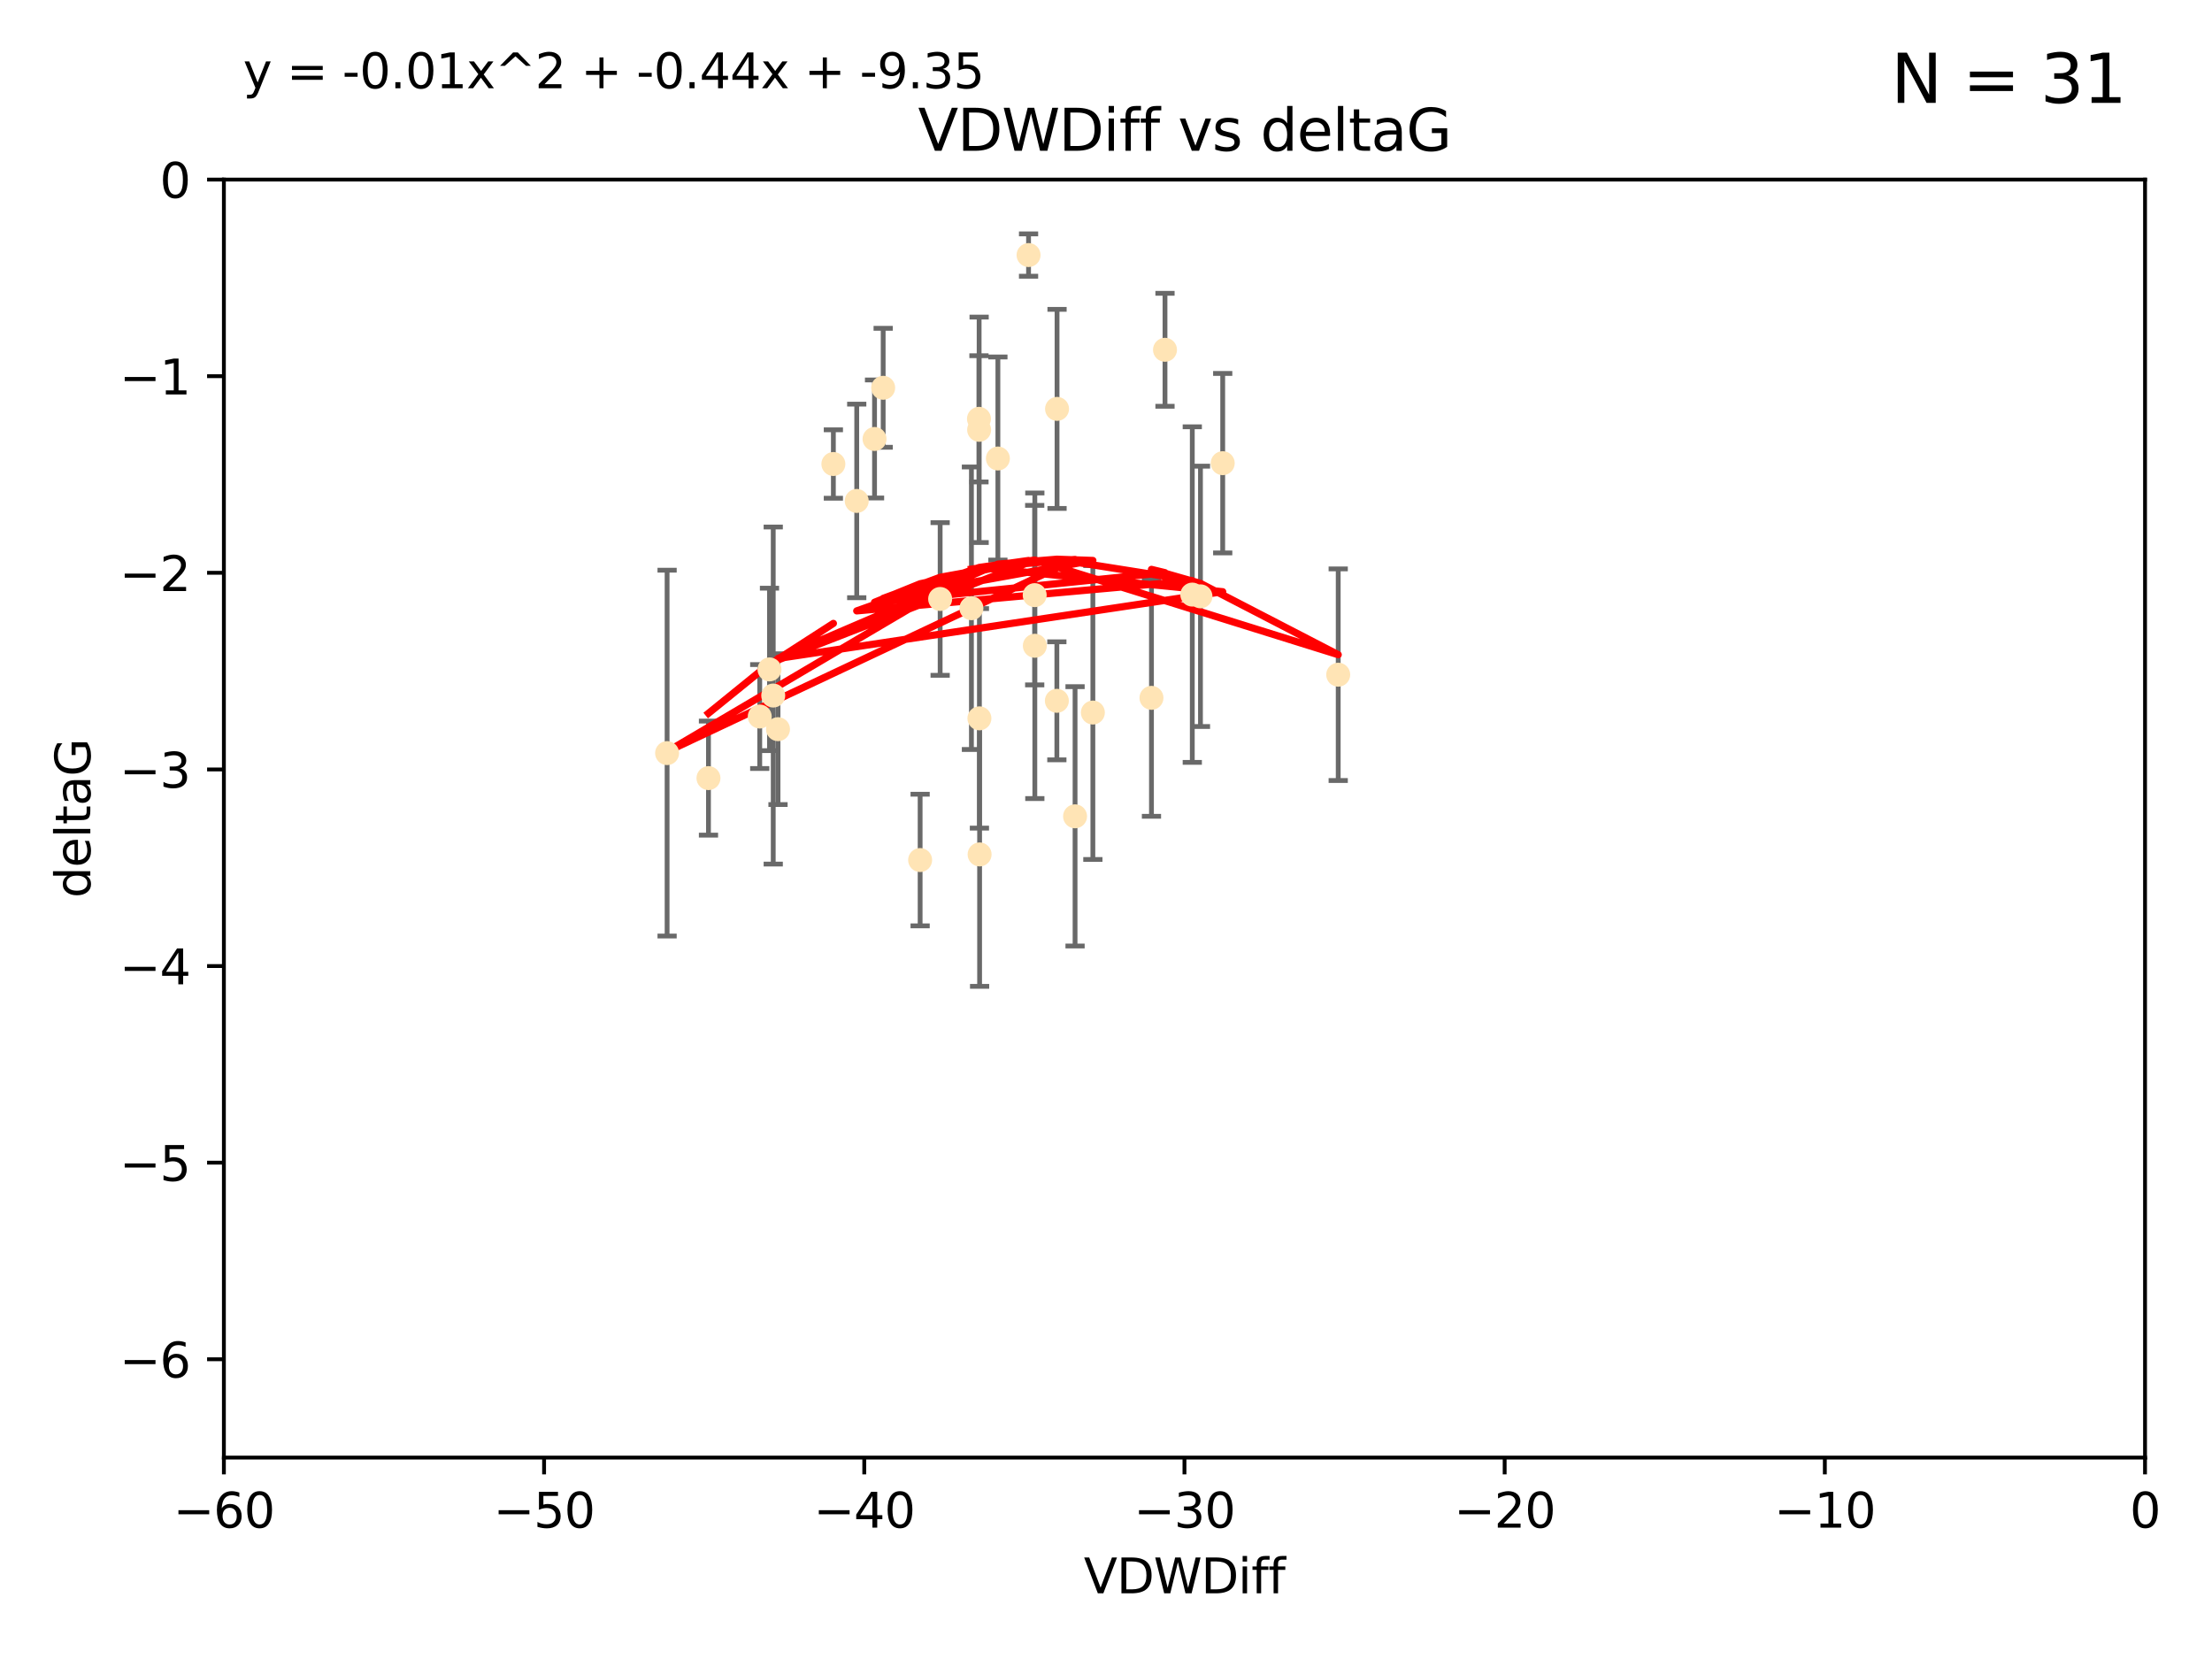 <?xml version="1.0" encoding="utf-8" standalone="no"?>
<!DOCTYPE svg PUBLIC "-//W3C//DTD SVG 1.1//EN"
  "http://www.w3.org/Graphics/SVG/1.1/DTD/svg11.dtd">
<svg xmlns:xlink="http://www.w3.org/1999/xlink" width="460.8pt" height="345.6pt" viewBox="0 0 460.8 345.6" xmlns="http://www.w3.org/2000/svg" version="1.1">
 <defs>
  <style type="text/css">*{stroke-linejoin: round; stroke-linecap: butt}</style>
 </defs>
 <g id="figure_1">
  <g id="patch_1">
   <path d="M 0 345.6 
L 460.8 345.6 
L 460.8 0 
L 0 0 
z
" style="fill: #ffffff"/>
  </g>
  <g id="axes_1">
   <g id="patch_2">
    <path d="M 46.64 303.64 
L 446.85 303.64 
L 446.85 37.411 
L 46.64 37.411 
z
" style="fill: #ffffff"/>
   </g>
   <g id="PathCollection_1">
    <defs>
     <path id="mb876460404" d="M 0 1.118 
C 0.297 1.118 0.581 1 0.791 0.791 
C 1 0.581 1.118 0.297 1.118 0 
C 1.118 -0.297 1 -0.581 0.791 -0.791 
C 0.581 -1 0.297 -1.118 0 -1.118 
C -0.297 -1.118 -0.581 -1 -0.791 -0.791 
C -1 -0.581 -1.118 -0.297 -1.118 0 
C -1.118 0.297 -1 0.581 -0.791 0.791 
C -0.581 1 -0.297 1.118 0 1.118 
z
" style="stroke: #ffe4b5"/>
    </defs>
    <g clip-path="url(#pbd0d578a59)">
     <use xlink:href="#mb876460404" x="147.588" y="162.096" style="fill: #ffe4b5; stroke: #ffe4b5"/>
     <use xlink:href="#mb876460404" x="158.268" y="149.269" style="fill: #ffe4b5; stroke: #ffe4b5"/>
     <use xlink:href="#mb876460404" x="173.607" y="96.663" style="fill: #ffe4b5; stroke: #ffe4b5"/>
     <use xlink:href="#mb876460404" x="160.298" y="139.451" style="fill: #ffe4b5; stroke: #ffe4b5"/>
     <use xlink:href="#mb876460404" x="161.079" y="144.895" style="fill: #ffe4b5; stroke: #ffe4b5"/>
     <use xlink:href="#mb876460404" x="215.547" y="123.979" style="fill: #ffe4b5; stroke: #ffe4b5"/>
     <use xlink:href="#mb876460404" x="195.85" y="124.776" style="fill: #ffe4b5; stroke: #ffe4b5"/>
     <use xlink:href="#mb876460404" x="183.981" y="80.785" style="fill: #ffe4b5; stroke: #ffe4b5"/>
     <use xlink:href="#mb876460404" x="227.664" y="148.435" style="fill: #ffe4b5; stroke: #ffe4b5"/>
     <use xlink:href="#mb876460404" x="220.202" y="85.179" style="fill: #ffe4b5; stroke: #ffe4b5"/>
     <use xlink:href="#mb876460404" x="203.971" y="89.537" style="fill: #ffe4b5; stroke: #ffe4b5"/>
     <use xlink:href="#mb876460404" x="178.473" y="104.354" style="fill: #ffe4b5; stroke: #ffe4b5"/>
     <use xlink:href="#mb876460404" x="248.375" y="123.863" style="fill: #ffe4b5; stroke: #ffe4b5"/>
     <use xlink:href="#mb876460404" x="220.162" y="145.992" style="fill: #ffe4b5; stroke: #ffe4b5"/>
     <use xlink:href="#mb876460404" x="207.88" y="95.517" style="fill: #ffe4b5; stroke: #ffe4b5"/>
     <use xlink:href="#mb876460404" x="162.073" y="151.902" style="fill: #ffe4b5; stroke: #ffe4b5"/>
     <use xlink:href="#mb876460404" x="254.713" y="96.489" style="fill: #ffe4b5; stroke: #ffe4b5"/>
     <use xlink:href="#mb876460404" x="203.937" y="87.252" style="fill: #ffe4b5; stroke: #ffe4b5"/>
     <use xlink:href="#mb876460404" x="204.03" y="149.646" style="fill: #ffe4b5; stroke: #ffe4b5"/>
     <use xlink:href="#mb876460404" x="138.969" y="156.886" style="fill: #ffe4b5; stroke: #ffe4b5"/>
     <use xlink:href="#mb876460404" x="223.956" y="170.054" style="fill: #ffe4b5; stroke: #ffe4b5"/>
     <use xlink:href="#mb876460404" x="204.07" y="177.992" style="fill: #ffe4b5; stroke: #ffe4b5"/>
     <use xlink:href="#mb876460404" x="214.267" y="53.134" style="fill: #ffe4b5; stroke: #ffe4b5"/>
     <use xlink:href="#mb876460404" x="191.68" y="179.162" style="fill: #ffe4b5; stroke: #ffe4b5"/>
     <use xlink:href="#mb876460404" x="182.183" y="91.447" style="fill: #ffe4b5; stroke: #ffe4b5"/>
     <use xlink:href="#mb876460404" x="242.69" y="72.868" style="fill: #ffe4b5; stroke: #ffe4b5"/>
     <use xlink:href="#mb876460404" x="239.871" y="145.375" style="fill: #ffe4b5; stroke: #ffe4b5"/>
     <use xlink:href="#mb876460404" x="250.08" y="124.229" style="fill: #ffe4b5; stroke: #ffe4b5"/>
     <use xlink:href="#mb876460404" x="278.774" y="140.551" style="fill: #ffe4b5; stroke: #ffe4b5"/>
     <use xlink:href="#mb876460404" x="215.574" y="134.525" style="fill: #ffe4b5; stroke: #ffe4b5"/>
     <use xlink:href="#mb876460404" x="202.366" y="126.704" style="fill: #ffe4b5; stroke: #ffe4b5"/>
    </g>
   </g>
   <g id="matplotlib.axis_1">
    <g id="xtick_1">
     <g id="line2d_1">
      <defs>
       <path id="m606eb96fd7" d="M 0 0 
L 0 3.5 
" style="stroke: #000000; stroke-width: 0.8"/>
      </defs>
      <g>
       <use xlink:href="#m606eb96fd7" x="46.64" y="303.64" style="stroke: #000000; stroke-width: 0.8"/>
      </g>
     </g>
     <g id="text_1">
      <!-- −60 -->
      <g transform="translate(36.088 318.238)scale(0.1 -0.1)">
       <defs>
        <path id="DejaVuSans-2212" d="M 678 2272 
L 4684 2272 
L 4684 1741 
L 678 1741 
L 678 2272 
z
" transform="scale(0.016)"/>
        <path id="DejaVuSans-36" d="M 2113 2584 
Q 1688 2584 1439 2293 
Q 1191 2003 1191 1497 
Q 1191 994 1439 701 
Q 1688 409 2113 409 
Q 2538 409 2786 701 
Q 3034 994 3034 1497 
Q 3034 2003 2786 2293 
Q 2538 2584 2113 2584 
z
M 3366 4563 
L 3366 3988 
Q 3128 4100 2886 4159 
Q 2644 4219 2406 4219 
Q 1781 4219 1451 3797 
Q 1122 3375 1075 2522 
Q 1259 2794 1537 2939 
Q 1816 3084 2150 3084 
Q 2853 3084 3261 2657 
Q 3669 2231 3669 1497 
Q 3669 778 3244 343 
Q 2819 -91 2113 -91 
Q 1303 -91 875 529 
Q 447 1150 447 2328 
Q 447 3434 972 4092 
Q 1497 4750 2381 4750 
Q 2619 4750 2861 4703 
Q 3103 4656 3366 4563 
z
" transform="scale(0.016)"/>
        <path id="DejaVuSans-30" d="M 2034 4250 
Q 1547 4250 1301 3770 
Q 1056 3291 1056 2328 
Q 1056 1369 1301 889 
Q 1547 409 2034 409 
Q 2525 409 2770 889 
Q 3016 1369 3016 2328 
Q 3016 3291 2770 3770 
Q 2525 4250 2034 4250 
z
M 2034 4750 
Q 2819 4750 3233 4129 
Q 3647 3509 3647 2328 
Q 3647 1150 3233 529 
Q 2819 -91 2034 -91 
Q 1250 -91 836 529 
Q 422 1150 422 2328 
Q 422 3509 836 4129 
Q 1250 4750 2034 4750 
z
" transform="scale(0.016)"/>
       </defs>
       <use xlink:href="#DejaVuSans-2212"/>
       <use xlink:href="#DejaVuSans-36" x="83.789"/>
       <use xlink:href="#DejaVuSans-30" x="147.412"/>
      </g>
     </g>
    </g>
    <g id="xtick_2">
     <g id="line2d_2">
      <g>
       <use xlink:href="#m606eb96fd7" x="113.342" y="303.64" style="stroke: #000000; stroke-width: 0.8"/>
      </g>
     </g>
     <g id="text_2">
      <!-- −50 -->
      <g transform="translate(102.789 318.238)scale(0.1 -0.1)">
       <defs>
        <path id="DejaVuSans-35" d="M 691 4666 
L 3169 4666 
L 3169 4134 
L 1269 4134 
L 1269 2991 
Q 1406 3038 1543 3061 
Q 1681 3084 1819 3084 
Q 2600 3084 3056 2656 
Q 3513 2228 3513 1497 
Q 3513 744 3044 326 
Q 2575 -91 1722 -91 
Q 1428 -91 1123 -41 
Q 819 9 494 109 
L 494 744 
Q 775 591 1075 516 
Q 1375 441 1709 441 
Q 2250 441 2565 725 
Q 2881 1009 2881 1497 
Q 2881 1984 2565 2268 
Q 2250 2553 1709 2553 
Q 1456 2553 1204 2497 
Q 953 2441 691 2322 
L 691 4666 
z
" transform="scale(0.016)"/>
       </defs>
       <use xlink:href="#DejaVuSans-2212"/>
       <use xlink:href="#DejaVuSans-35" x="83.789"/>
       <use xlink:href="#DejaVuSans-30" x="147.412"/>
      </g>
     </g>
    </g>
    <g id="xtick_3">
     <g id="line2d_3">
      <g>
       <use xlink:href="#m606eb96fd7" x="180.043" y="303.64" style="stroke: #000000; stroke-width: 0.8"/>
      </g>
     </g>
     <g id="text_3">
      <!-- −40 -->
      <g transform="translate(169.491 318.238)scale(0.1 -0.1)">
       <defs>
        <path id="DejaVuSans-34" d="M 2419 4116 
L 825 1625 
L 2419 1625 
L 2419 4116 
z
M 2253 4666 
L 3047 4666 
L 3047 1625 
L 3713 1625 
L 3713 1100 
L 3047 1100 
L 3047 0 
L 2419 0 
L 2419 1100 
L 313 1100 
L 313 1709 
L 2253 4666 
z
" transform="scale(0.016)"/>
       </defs>
       <use xlink:href="#DejaVuSans-2212"/>
       <use xlink:href="#DejaVuSans-34" x="83.789"/>
       <use xlink:href="#DejaVuSans-30" x="147.412"/>
      </g>
     </g>
    </g>
    <g id="xtick_4">
     <g id="line2d_4">
      <g>
       <use xlink:href="#m606eb96fd7" x="246.745" y="303.64" style="stroke: #000000; stroke-width: 0.8"/>
      </g>
     </g>
     <g id="text_4">
      <!-- −30 -->
      <g transform="translate(236.193 318.238)scale(0.1 -0.1)">
       <defs>
        <path id="DejaVuSans-33" d="M 2597 2516 
Q 3050 2419 3304 2112 
Q 3559 1806 3559 1356 
Q 3559 666 3084 287 
Q 2609 -91 1734 -91 
Q 1441 -91 1130 -33 
Q 819 25 488 141 
L 488 750 
Q 750 597 1062 519 
Q 1375 441 1716 441 
Q 2309 441 2620 675 
Q 2931 909 2931 1356 
Q 2931 1769 2642 2001 
Q 2353 2234 1838 2234 
L 1294 2234 
L 1294 2753 
L 1863 2753 
Q 2328 2753 2575 2939 
Q 2822 3125 2822 3475 
Q 2822 3834 2567 4026 
Q 2313 4219 1838 4219 
Q 1578 4219 1281 4162 
Q 984 4106 628 3988 
L 628 4550 
Q 988 4650 1302 4700 
Q 1616 4750 1894 4750 
Q 2613 4750 3031 4423 
Q 3450 4097 3450 3541 
Q 3450 3153 3228 2886 
Q 3006 2619 2597 2516 
z
" transform="scale(0.016)"/>
       </defs>
       <use xlink:href="#DejaVuSans-2212"/>
       <use xlink:href="#DejaVuSans-33" x="83.789"/>
       <use xlink:href="#DejaVuSans-30" x="147.412"/>
      </g>
     </g>
    </g>
    <g id="xtick_5">
     <g id="line2d_5">
      <g>
       <use xlink:href="#m606eb96fd7" x="313.447" y="303.64" style="stroke: #000000; stroke-width: 0.8"/>
      </g>
     </g>
     <g id="text_5">
      <!-- −20 -->
      <g transform="translate(302.894 318.238)scale(0.1 -0.1)">
       <defs>
        <path id="DejaVuSans-32" d="M 1228 531 
L 3431 531 
L 3431 0 
L 469 0 
L 469 531 
Q 828 903 1448 1529 
Q 2069 2156 2228 2338 
Q 2531 2678 2651 2914 
Q 2772 3150 2772 3378 
Q 2772 3750 2511 3984 
Q 2250 4219 1831 4219 
Q 1534 4219 1204 4116 
Q 875 4013 500 3803 
L 500 4441 
Q 881 4594 1212 4672 
Q 1544 4750 1819 4750 
Q 2544 4750 2975 4387 
Q 3406 4025 3406 3419 
Q 3406 3131 3298 2873 
Q 3191 2616 2906 2266 
Q 2828 2175 2409 1742 
Q 1991 1309 1228 531 
z
" transform="scale(0.016)"/>
       </defs>
       <use xlink:href="#DejaVuSans-2212"/>
       <use xlink:href="#DejaVuSans-32" x="83.789"/>
       <use xlink:href="#DejaVuSans-30" x="147.412"/>
      </g>
     </g>
    </g>
    <g id="xtick_6">
     <g id="line2d_6">
      <g>
       <use xlink:href="#m606eb96fd7" x="380.148" y="303.64" style="stroke: #000000; stroke-width: 0.8"/>
      </g>
     </g>
     <g id="text_6">
      <!-- −10 -->
      <g transform="translate(369.596 318.238)scale(0.1 -0.1)">
       <defs>
        <path id="DejaVuSans-31" d="M 794 531 
L 1825 531 
L 1825 4091 
L 703 3866 
L 703 4441 
L 1819 4666 
L 2450 4666 
L 2450 531 
L 3481 531 
L 3481 0 
L 794 0 
L 794 531 
z
" transform="scale(0.016)"/>
       </defs>
       <use xlink:href="#DejaVuSans-2212"/>
       <use xlink:href="#DejaVuSans-31" x="83.789"/>
       <use xlink:href="#DejaVuSans-30" x="147.412"/>
      </g>
     </g>
    </g>
    <g id="xtick_7">
     <g id="line2d_7">
      <g>
       <use xlink:href="#m606eb96fd7" x="446.85" y="303.64" style="stroke: #000000; stroke-width: 0.8"/>
      </g>
     </g>
     <g id="text_7">
      <!-- 0 -->
      <g transform="translate(443.669 318.238)scale(0.1 -0.1)">
       <use xlink:href="#DejaVuSans-30"/>
      </g>
     </g>
    </g>
    <g id="text_8">
     <!-- VDWDiff -->
     <g transform="translate(225.772 331.917)scale(0.1 -0.1)">
      <defs>
       <path id="DejaVuSans-56" d="M 1831 0 
L 50 4666 
L 709 4666 
L 2188 738 
L 3669 4666 
L 4325 4666 
L 2547 0 
L 1831 0 
z
" transform="scale(0.016)"/>
       <path id="DejaVuSans-44" d="M 1259 4147 
L 1259 519 
L 2022 519 
Q 2988 519 3436 956 
Q 3884 1394 3884 2338 
Q 3884 3275 3436 3711 
Q 2988 4147 2022 4147 
L 1259 4147 
z
M 628 4666 
L 1925 4666 
Q 3281 4666 3915 4102 
Q 4550 3538 4550 2338 
Q 4550 1131 3912 565 
Q 3275 0 1925 0 
L 628 0 
L 628 4666 
z
" transform="scale(0.016)"/>
       <path id="DejaVuSans-57" d="M 213 4666 
L 850 4666 
L 1831 722 
L 2809 4666 
L 3519 4666 
L 4500 722 
L 5478 4666 
L 6119 4666 
L 4947 0 
L 4153 0 
L 3169 4050 
L 2175 0 
L 1381 0 
L 213 4666 
z
" transform="scale(0.016)"/>
       <path id="DejaVuSans-69" d="M 603 3500 
L 1178 3500 
L 1178 0 
L 603 0 
L 603 3500 
z
M 603 4863 
L 1178 4863 
L 1178 4134 
L 603 4134 
L 603 4863 
z
" transform="scale(0.016)"/>
       <path id="DejaVuSans-66" d="M 2375 4863 
L 2375 4384 
L 1825 4384 
Q 1516 4384 1395 4259 
Q 1275 4134 1275 3809 
L 1275 3500 
L 2222 3500 
L 2222 3053 
L 1275 3053 
L 1275 0 
L 697 0 
L 697 3053 
L 147 3053 
L 147 3500 
L 697 3500 
L 697 3744 
Q 697 4328 969 4595 
Q 1241 4863 1831 4863 
L 2375 4863 
z
" transform="scale(0.016)"/>
      </defs>
      <use xlink:href="#DejaVuSans-56"/>
      <use xlink:href="#DejaVuSans-44" x="68.408"/>
      <use xlink:href="#DejaVuSans-57" x="145.41"/>
      <use xlink:href="#DejaVuSans-44" x="244.287"/>
      <use xlink:href="#DejaVuSans-69" x="321.289"/>
      <use xlink:href="#DejaVuSans-66" x="349.072"/>
      <use xlink:href="#DejaVuSans-66" x="384.277"/>
     </g>
    </g>
   </g>
   <g id="matplotlib.axis_2">
    <g id="ytick_1">
     <g id="line2d_8">
      <defs>
       <path id="m6867848011" d="M 0 0 
L -3.5 0 
" style="stroke: #000000; stroke-width: 0.8"/>
      </defs>
      <g>
       <use xlink:href="#m6867848011" x="46.64" y="283.161" style="stroke: #000000; stroke-width: 0.8"/>
      </g>
     </g>
     <g id="text_9">
      <!-- −6 -->
      <g transform="translate(24.898 286.96)scale(0.1 -0.1)">
       <use xlink:href="#DejaVuSans-2212"/>
       <use xlink:href="#DejaVuSans-36" x="83.789"/>
      </g>
     </g>
    </g>
    <g id="ytick_2">
     <g id="line2d_9">
      <g>
       <use xlink:href="#m6867848011" x="46.64" y="242.203" style="stroke: #000000; stroke-width: 0.8"/>
      </g>
     </g>
     <g id="text_10">
      <!-- −5 -->
      <g transform="translate(24.898 246.002)scale(0.1 -0.1)">
       <use xlink:href="#DejaVuSans-2212"/>
       <use xlink:href="#DejaVuSans-35" x="83.789"/>
      </g>
     </g>
    </g>
    <g id="ytick_3">
     <g id="line2d_10">
      <g>
       <use xlink:href="#m6867848011" x="46.64" y="201.244" style="stroke: #000000; stroke-width: 0.8"/>
      </g>
     </g>
     <g id="text_11">
      <!-- −4 -->
      <g transform="translate(24.898 205.044)scale(0.1 -0.1)">
       <use xlink:href="#DejaVuSans-2212"/>
       <use xlink:href="#DejaVuSans-34" x="83.789"/>
      </g>
     </g>
    </g>
    <g id="ytick_4">
     <g id="line2d_11">
      <g>
       <use xlink:href="#m6867848011" x="46.64" y="160.286" style="stroke: #000000; stroke-width: 0.8"/>
      </g>
     </g>
     <g id="text_12">
      <!-- −3 -->
      <g transform="translate(24.898 164.085)scale(0.1 -0.1)">
       <use xlink:href="#DejaVuSans-2212"/>
       <use xlink:href="#DejaVuSans-33" x="83.789"/>
      </g>
     </g>
    </g>
    <g id="ytick_5">
     <g id="line2d_12">
      <g>
       <use xlink:href="#m6867848011" x="46.64" y="119.328" style="stroke: #000000; stroke-width: 0.8"/>
      </g>
     </g>
     <g id="text_13">
      <!-- −2 -->
      <g transform="translate(24.898 123.127)scale(0.1 -0.1)">
       <use xlink:href="#DejaVuSans-2212"/>
       <use xlink:href="#DejaVuSans-32" x="83.789"/>
      </g>
     </g>
    </g>
    <g id="ytick_6">
     <g id="line2d_13">
      <g>
       <use xlink:href="#m6867848011" x="46.64" y="78.369" style="stroke: #000000; stroke-width: 0.8"/>
      </g>
     </g>
     <g id="text_14">
      <!-- −1 -->
      <g transform="translate(24.898 82.169)scale(0.1 -0.1)">
       <use xlink:href="#DejaVuSans-2212"/>
       <use xlink:href="#DejaVuSans-31" x="83.789"/>
      </g>
     </g>
    </g>
    <g id="ytick_7">
     <g id="line2d_14">
      <g>
       <use xlink:href="#m6867848011" x="46.64" y="37.411" style="stroke: #000000; stroke-width: 0.8"/>
      </g>
     </g>
     <g id="text_15">
      <!-- 0 -->
      <g transform="translate(33.278 41.21)scale(0.1 -0.1)">
       <use xlink:href="#DejaVuSans-30"/>
      </g>
     </g>
    </g>
    <g id="text_16">
     <!-- deltaG -->
     <g transform="translate(18.818 187.064)rotate(-90)scale(0.1 -0.1)">
      <defs>
       <path id="DejaVuSans-64" d="M 2906 2969 
L 2906 4863 
L 3481 4863 
L 3481 0 
L 2906 0 
L 2906 525 
Q 2725 213 2448 61 
Q 2172 -91 1784 -91 
Q 1150 -91 751 415 
Q 353 922 353 1747 
Q 353 2572 751 3078 
Q 1150 3584 1784 3584 
Q 2172 3584 2448 3432 
Q 2725 3281 2906 2969 
z
M 947 1747 
Q 947 1113 1208 752 
Q 1469 391 1925 391 
Q 2381 391 2643 752 
Q 2906 1113 2906 1747 
Q 2906 2381 2643 2742 
Q 2381 3103 1925 3103 
Q 1469 3103 1208 2742 
Q 947 2381 947 1747 
z
" transform="scale(0.016)"/>
       <path id="DejaVuSans-65" d="M 3597 1894 
L 3597 1613 
L 953 1613 
Q 991 1019 1311 708 
Q 1631 397 2203 397 
Q 2534 397 2845 478 
Q 3156 559 3463 722 
L 3463 178 
Q 3153 47 2828 -22 
Q 2503 -91 2169 -91 
Q 1331 -91 842 396 
Q 353 884 353 1716 
Q 353 2575 817 3079 
Q 1281 3584 2069 3584 
Q 2775 3584 3186 3129 
Q 3597 2675 3597 1894 
z
M 3022 2063 
Q 3016 2534 2758 2815 
Q 2500 3097 2075 3097 
Q 1594 3097 1305 2825 
Q 1016 2553 972 2059 
L 3022 2063 
z
" transform="scale(0.016)"/>
       <path id="DejaVuSans-6c" d="M 603 4863 
L 1178 4863 
L 1178 0 
L 603 0 
L 603 4863 
z
" transform="scale(0.016)"/>
       <path id="DejaVuSans-74" d="M 1172 4494 
L 1172 3500 
L 2356 3500 
L 2356 3053 
L 1172 3053 
L 1172 1153 
Q 1172 725 1289 603 
Q 1406 481 1766 481 
L 2356 481 
L 2356 0 
L 1766 0 
Q 1100 0 847 248 
Q 594 497 594 1153 
L 594 3053 
L 172 3053 
L 172 3500 
L 594 3500 
L 594 4494 
L 1172 4494 
z
" transform="scale(0.016)"/>
       <path id="DejaVuSans-61" d="M 2194 1759 
Q 1497 1759 1228 1600 
Q 959 1441 959 1056 
Q 959 750 1161 570 
Q 1363 391 1709 391 
Q 2188 391 2477 730 
Q 2766 1069 2766 1631 
L 2766 1759 
L 2194 1759 
z
M 3341 1997 
L 3341 0 
L 2766 0 
L 2766 531 
Q 2569 213 2275 61 
Q 1981 -91 1556 -91 
Q 1019 -91 701 211 
Q 384 513 384 1019 
Q 384 1609 779 1909 
Q 1175 2209 1959 2209 
L 2766 2209 
L 2766 2266 
Q 2766 2663 2505 2880 
Q 2244 3097 1772 3097 
Q 1472 3097 1187 3025 
Q 903 2953 641 2809 
L 641 3341 
Q 956 3463 1253 3523 
Q 1550 3584 1831 3584 
Q 2591 3584 2966 3190 
Q 3341 2797 3341 1997 
z
" transform="scale(0.016)"/>
       <path id="DejaVuSans-47" d="M 3809 666 
L 3809 1919 
L 2778 1919 
L 2778 2438 
L 4434 2438 
L 4434 434 
Q 4069 175 3628 42 
Q 3188 -91 2688 -91 
Q 1594 -91 976 548 
Q 359 1188 359 2328 
Q 359 3472 976 4111 
Q 1594 4750 2688 4750 
Q 3144 4750 3555 4637 
Q 3966 4525 4313 4306 
L 4313 3634 
Q 3963 3931 3569 4081 
Q 3175 4231 2741 4231 
Q 1884 4231 1454 3753 
Q 1025 3275 1025 2328 
Q 1025 1384 1454 906 
Q 1884 428 2741 428 
Q 3075 428 3337 486 
Q 3600 544 3809 666 
z
" transform="scale(0.016)"/>
      </defs>
      <use xlink:href="#DejaVuSans-64"/>
      <use xlink:href="#DejaVuSans-65" x="63.477"/>
      <use xlink:href="#DejaVuSans-6c" x="125"/>
      <use xlink:href="#DejaVuSans-74" x="152.783"/>
      <use xlink:href="#DejaVuSans-61" x="191.992"/>
      <use xlink:href="#DejaVuSans-47" x="253.271"/>
     </g>
    </g>
   </g>
   <g id="LineCollection_1">
    <path d="M 147.588 173.975 
L 147.588 150.217 
" clip-path="url(#pbd0d578a59)" style="fill: none; stroke: #696969"/>
    <path d="M 158.268 160.097 
L 158.268 138.441 
" clip-path="url(#pbd0d578a59)" style="fill: none; stroke: #696969"/>
    <path d="M 173.607 103.791 
L 173.607 89.536 
" clip-path="url(#pbd0d578a59)" style="fill: none; stroke: #696969"/>
    <path d="M 160.298 156.37 
L 160.298 122.532 
" clip-path="url(#pbd0d578a59)" style="fill: none; stroke: #696969"/>
    <path d="M 161.079 180.004 
L 161.079 109.787 
" clip-path="url(#pbd0d578a59)" style="fill: none; stroke: #696969"/>
    <path d="M 215.547 142.677 
L 215.547 105.281 
" clip-path="url(#pbd0d578a59)" style="fill: none; stroke: #696969"/>
    <path d="M 195.85 140.675 
L 195.85 108.877 
" clip-path="url(#pbd0d578a59)" style="fill: none; stroke: #696969"/>
    <path d="M 183.981 93.173 
L 183.981 68.396 
" clip-path="url(#pbd0d578a59)" style="fill: none; stroke: #696969"/>
    <path d="M 227.664 179.044 
L 227.664 117.826 
" clip-path="url(#pbd0d578a59)" style="fill: none; stroke: #696969"/>
    <path d="M 220.202 105.914 
L 220.202 64.444 
" clip-path="url(#pbd0d578a59)" style="fill: none; stroke: #696969"/>
    <path d="M 203.971 113.015 
L 203.971 66.058 
" clip-path="url(#pbd0d578a59)" style="fill: none; stroke: #696969"/>
    <path d="M 178.473 124.515 
L 178.473 84.193 
" clip-path="url(#pbd0d578a59)" style="fill: none; stroke: #696969"/>
    <path d="M 248.375 158.819 
L 248.375 88.907 
" clip-path="url(#pbd0d578a59)" style="fill: none; stroke: #696969"/>
    <path d="M 220.162 158.284 
L 220.162 133.701 
" clip-path="url(#pbd0d578a59)" style="fill: none; stroke: #696969"/>
    <path d="M 207.88 116.665 
L 207.88 74.369 
" clip-path="url(#pbd0d578a59)" style="fill: none; stroke: #696969"/>
    <path d="M 162.073 167.606 
L 162.073 136.199 
" clip-path="url(#pbd0d578a59)" style="fill: none; stroke: #696969"/>
    <path d="M 254.713 115.182 
L 254.713 77.796 
" clip-path="url(#pbd0d578a59)" style="fill: none; stroke: #696969"/>
    <path d="M 203.937 100.399 
L 203.937 74.106 
" clip-path="url(#pbd0d578a59)" style="fill: none; stroke: #696969"/>
    <path d="M 204.03 172.51 
L 204.03 126.782 
" clip-path="url(#pbd0d578a59)" style="fill: none; stroke: #696969"/>
    <path d="M 138.969 194.992 
L 138.969 118.78 
" clip-path="url(#pbd0d578a59)" style="fill: none; stroke: #696969"/>
    <path d="M 223.956 197.065 
L 223.956 143.043 
" clip-path="url(#pbd0d578a59)" style="fill: none; stroke: #696969"/>
    <path d="M 204.07 205.474 
L 204.07 150.51 
" clip-path="url(#pbd0d578a59)" style="fill: none; stroke: #696969"/>
    <path d="M 214.267 57.546 
L 214.267 48.723 
" clip-path="url(#pbd0d578a59)" style="fill: none; stroke: #696969"/>
    <path d="M 191.68 192.874 
L 191.68 165.45 
" clip-path="url(#pbd0d578a59)" style="fill: none; stroke: #696969"/>
    <path d="M 182.183 103.738 
L 182.183 79.157 
" clip-path="url(#pbd0d578a59)" style="fill: none; stroke: #696969"/>
    <path d="M 242.69 84.632 
L 242.69 61.103 
" clip-path="url(#pbd0d578a59)" style="fill: none; stroke: #696969"/>
    <path d="M 239.871 170.044 
L 239.871 120.706 
" clip-path="url(#pbd0d578a59)" style="fill: none; stroke: #696969"/>
    <path d="M 250.08 151.347 
L 250.08 97.112 
" clip-path="url(#pbd0d578a59)" style="fill: none; stroke: #696969"/>
    <path d="M 278.774 162.593 
L 278.774 118.509 
" clip-path="url(#pbd0d578a59)" style="fill: none; stroke: #696969"/>
    <path d="M 215.574 166.354 
L 215.574 102.696 
" clip-path="url(#pbd0d578a59)" style="fill: none; stroke: #696969"/>
    <path d="M 202.366 156.131 
L 202.366 97.276 
" clip-path="url(#pbd0d578a59)" style="fill: none; stroke: #696969"/>
   </g>
   <g id="line2d_15">
    <defs>
     <path id="m432c7d86aa" d="M 2 0 
L -2 -0 
" style="stroke: #696969"/>
    </defs>
    <g clip-path="url(#pbd0d578a59)">
     <use xlink:href="#m432c7d86aa" x="147.588" y="173.975" style="fill: #696969; stroke: #696969"/>
     <use xlink:href="#m432c7d86aa" x="158.268" y="160.097" style="fill: #696969; stroke: #696969"/>
     <use xlink:href="#m432c7d86aa" x="173.607" y="103.791" style="fill: #696969; stroke: #696969"/>
     <use xlink:href="#m432c7d86aa" x="160.298" y="156.37" style="fill: #696969; stroke: #696969"/>
     <use xlink:href="#m432c7d86aa" x="161.079" y="180.004" style="fill: #696969; stroke: #696969"/>
     <use xlink:href="#m432c7d86aa" x="215.547" y="142.677" style="fill: #696969; stroke: #696969"/>
     <use xlink:href="#m432c7d86aa" x="195.85" y="140.675" style="fill: #696969; stroke: #696969"/>
     <use xlink:href="#m432c7d86aa" x="183.981" y="93.173" style="fill: #696969; stroke: #696969"/>
     <use xlink:href="#m432c7d86aa" x="227.664" y="179.044" style="fill: #696969; stroke: #696969"/>
     <use xlink:href="#m432c7d86aa" x="220.202" y="105.914" style="fill: #696969; stroke: #696969"/>
     <use xlink:href="#m432c7d86aa" x="203.971" y="113.015" style="fill: #696969; stroke: #696969"/>
     <use xlink:href="#m432c7d86aa" x="178.473" y="124.515" style="fill: #696969; stroke: #696969"/>
     <use xlink:href="#m432c7d86aa" x="248.375" y="158.819" style="fill: #696969; stroke: #696969"/>
     <use xlink:href="#m432c7d86aa" x="220.162" y="158.284" style="fill: #696969; stroke: #696969"/>
     <use xlink:href="#m432c7d86aa" x="207.88" y="116.665" style="fill: #696969; stroke: #696969"/>
     <use xlink:href="#m432c7d86aa" x="162.073" y="167.606" style="fill: #696969; stroke: #696969"/>
     <use xlink:href="#m432c7d86aa" x="254.713" y="115.182" style="fill: #696969; stroke: #696969"/>
     <use xlink:href="#m432c7d86aa" x="203.937" y="100.399" style="fill: #696969; stroke: #696969"/>
     <use xlink:href="#m432c7d86aa" x="204.03" y="172.51" style="fill: #696969; stroke: #696969"/>
     <use xlink:href="#m432c7d86aa" x="138.969" y="194.992" style="fill: #696969; stroke: #696969"/>
     <use xlink:href="#m432c7d86aa" x="223.956" y="197.065" style="fill: #696969; stroke: #696969"/>
     <use xlink:href="#m432c7d86aa" x="204.07" y="205.474" style="fill: #696969; stroke: #696969"/>
     <use xlink:href="#m432c7d86aa" x="214.267" y="57.546" style="fill: #696969; stroke: #696969"/>
     <use xlink:href="#m432c7d86aa" x="191.68" y="192.874" style="fill: #696969; stroke: #696969"/>
     <use xlink:href="#m432c7d86aa" x="182.183" y="103.738" style="fill: #696969; stroke: #696969"/>
     <use xlink:href="#m432c7d86aa" x="242.69" y="84.632" style="fill: #696969; stroke: #696969"/>
     <use xlink:href="#m432c7d86aa" x="239.871" y="170.044" style="fill: #696969; stroke: #696969"/>
     <use xlink:href="#m432c7d86aa" x="250.08" y="151.347" style="fill: #696969; stroke: #696969"/>
     <use xlink:href="#m432c7d86aa" x="278.774" y="162.593" style="fill: #696969; stroke: #696969"/>
     <use xlink:href="#m432c7d86aa" x="215.574" y="166.354" style="fill: #696969; stroke: #696969"/>
     <use xlink:href="#m432c7d86aa" x="202.366" y="156.131" style="fill: #696969; stroke: #696969"/>
    </g>
   </g>
   <g id="line2d_16">
    <g clip-path="url(#pbd0d578a59)">
     <use xlink:href="#m432c7d86aa" x="147.588" y="150.217" style="fill: #696969; stroke: #696969"/>
     <use xlink:href="#m432c7d86aa" x="158.268" y="138.441" style="fill: #696969; stroke: #696969"/>
     <use xlink:href="#m432c7d86aa" x="173.607" y="89.536" style="fill: #696969; stroke: #696969"/>
     <use xlink:href="#m432c7d86aa" x="160.298" y="122.532" style="fill: #696969; stroke: #696969"/>
     <use xlink:href="#m432c7d86aa" x="161.079" y="109.787" style="fill: #696969; stroke: #696969"/>
     <use xlink:href="#m432c7d86aa" x="215.547" y="105.281" style="fill: #696969; stroke: #696969"/>
     <use xlink:href="#m432c7d86aa" x="195.85" y="108.877" style="fill: #696969; stroke: #696969"/>
     <use xlink:href="#m432c7d86aa" x="183.981" y="68.396" style="fill: #696969; stroke: #696969"/>
     <use xlink:href="#m432c7d86aa" x="227.664" y="117.826" style="fill: #696969; stroke: #696969"/>
     <use xlink:href="#m432c7d86aa" x="220.202" y="64.444" style="fill: #696969; stroke: #696969"/>
     <use xlink:href="#m432c7d86aa" x="203.971" y="66.058" style="fill: #696969; stroke: #696969"/>
     <use xlink:href="#m432c7d86aa" x="178.473" y="84.193" style="fill: #696969; stroke: #696969"/>
     <use xlink:href="#m432c7d86aa" x="248.375" y="88.907" style="fill: #696969; stroke: #696969"/>
     <use xlink:href="#m432c7d86aa" x="220.162" y="133.701" style="fill: #696969; stroke: #696969"/>
     <use xlink:href="#m432c7d86aa" x="207.88" y="74.369" style="fill: #696969; stroke: #696969"/>
     <use xlink:href="#m432c7d86aa" x="162.073" y="136.199" style="fill: #696969; stroke: #696969"/>
     <use xlink:href="#m432c7d86aa" x="254.713" y="77.796" style="fill: #696969; stroke: #696969"/>
     <use xlink:href="#m432c7d86aa" x="203.937" y="74.106" style="fill: #696969; stroke: #696969"/>
     <use xlink:href="#m432c7d86aa" x="204.03" y="126.782" style="fill: #696969; stroke: #696969"/>
     <use xlink:href="#m432c7d86aa" x="138.969" y="118.78" style="fill: #696969; stroke: #696969"/>
     <use xlink:href="#m432c7d86aa" x="223.956" y="143.043" style="fill: #696969; stroke: #696969"/>
     <use xlink:href="#m432c7d86aa" x="204.07" y="150.51" style="fill: #696969; stroke: #696969"/>
     <use xlink:href="#m432c7d86aa" x="214.267" y="48.723" style="fill: #696969; stroke: #696969"/>
     <use xlink:href="#m432c7d86aa" x="191.68" y="165.45" style="fill: #696969; stroke: #696969"/>
     <use xlink:href="#m432c7d86aa" x="182.183" y="79.157" style="fill: #696969; stroke: #696969"/>
     <use xlink:href="#m432c7d86aa" x="242.69" y="61.103" style="fill: #696969; stroke: #696969"/>
     <use xlink:href="#m432c7d86aa" x="239.871" y="120.706" style="fill: #696969; stroke: #696969"/>
     <use xlink:href="#m432c7d86aa" x="250.08" y="97.112" style="fill: #696969; stroke: #696969"/>
     <use xlink:href="#m432c7d86aa" x="278.774" y="118.509" style="fill: #696969; stroke: #696969"/>
     <use xlink:href="#m432c7d86aa" x="215.574" y="102.696" style="fill: #696969; stroke: #696969"/>
     <use xlink:href="#m432c7d86aa" x="202.366" y="97.276" style="fill: #696969; stroke: #696969"/>
    </g>
   </g>
   <g id="line2d_17">
    <path d="M 147.588 148.589 
L 158.268 139.928 
L 173.607 129.866 
L 160.298 138.436 
L 161.079 137.874 
L 215.547 116.667 
L 195.85 120.256 
L 183.981 124.651 
L 227.664 116.755 
L 220.202 116.494 
L 203.971 118.216 
L 178.473 127.26 
L 248.375 120.958 
L 220.162 116.494 
L 207.88 117.514 
L 162.073 137.171 
L 254.713 123.265 
L 203.937 118.223 
L 204.03 118.204 
L 138.969 156.57 
L 223.956 116.543 
L 204.07 118.196 
L 214.267 116.76 
L 191.68 121.608 
L 182.183 125.463 
L 242.69 119.295 
L 239.871 118.614 
L 250.08 121.531 
L 278.774 136.383 
L 215.574 116.665 
L 202.366 118.557 
" clip-path="url(#pbd0d578a59)" style="fill: none; stroke: #ff0000; stroke-width: 1.5; stroke-linecap: square"/>
   </g>
   <g id="line2d_18">
    <defs>
     <path id="mdcafd29b91" d="M 0 2 
C 0.53 2 1.039 1.789 1.414 1.414 
C 1.789 1.039 2 0.53 2 0 
C 2 -0.53 1.789 -1.039 1.414 -1.414 
C 1.039 -1.789 0.53 -2 0 -2 
C -0.53 -2 -1.039 -1.789 -1.414 -1.414 
C -1.789 -1.039 -2 -0.53 -2 0 
C -2 0.53 -1.789 1.039 -1.414 1.414 
C -1.039 1.789 -0.53 2 0 2 
z
" style="stroke: #ffe4b5"/>
    </defs>
    <g clip-path="url(#pbd0d578a59)">
     <use xlink:href="#mdcafd29b91" x="147.588" y="162.096" style="fill: #ffe4b5; stroke: #ffe4b5"/>
     <use xlink:href="#mdcafd29b91" x="158.268" y="149.269" style="fill: #ffe4b5; stroke: #ffe4b5"/>
     <use xlink:href="#mdcafd29b91" x="173.607" y="96.663" style="fill: #ffe4b5; stroke: #ffe4b5"/>
     <use xlink:href="#mdcafd29b91" x="160.298" y="139.451" style="fill: #ffe4b5; stroke: #ffe4b5"/>
     <use xlink:href="#mdcafd29b91" x="161.079" y="144.895" style="fill: #ffe4b5; stroke: #ffe4b5"/>
     <use xlink:href="#mdcafd29b91" x="215.547" y="123.979" style="fill: #ffe4b5; stroke: #ffe4b5"/>
     <use xlink:href="#mdcafd29b91" x="195.85" y="124.776" style="fill: #ffe4b5; stroke: #ffe4b5"/>
     <use xlink:href="#mdcafd29b91" x="183.981" y="80.785" style="fill: #ffe4b5; stroke: #ffe4b5"/>
     <use xlink:href="#mdcafd29b91" x="227.664" y="148.435" style="fill: #ffe4b5; stroke: #ffe4b5"/>
     <use xlink:href="#mdcafd29b91" x="220.202" y="85.179" style="fill: #ffe4b5; stroke: #ffe4b5"/>
     <use xlink:href="#mdcafd29b91" x="203.971" y="89.537" style="fill: #ffe4b5; stroke: #ffe4b5"/>
     <use xlink:href="#mdcafd29b91" x="178.473" y="104.354" style="fill: #ffe4b5; stroke: #ffe4b5"/>
     <use xlink:href="#mdcafd29b91" x="248.375" y="123.863" style="fill: #ffe4b5; stroke: #ffe4b5"/>
     <use xlink:href="#mdcafd29b91" x="220.162" y="145.992" style="fill: #ffe4b5; stroke: #ffe4b5"/>
     <use xlink:href="#mdcafd29b91" x="207.88" y="95.517" style="fill: #ffe4b5; stroke: #ffe4b5"/>
     <use xlink:href="#mdcafd29b91" x="162.073" y="151.902" style="fill: #ffe4b5; stroke: #ffe4b5"/>
     <use xlink:href="#mdcafd29b91" x="254.713" y="96.489" style="fill: #ffe4b5; stroke: #ffe4b5"/>
     <use xlink:href="#mdcafd29b91" x="203.937" y="87.252" style="fill: #ffe4b5; stroke: #ffe4b5"/>
     <use xlink:href="#mdcafd29b91" x="204.03" y="149.646" style="fill: #ffe4b5; stroke: #ffe4b5"/>
     <use xlink:href="#mdcafd29b91" x="138.969" y="156.886" style="fill: #ffe4b5; stroke: #ffe4b5"/>
     <use xlink:href="#mdcafd29b91" x="223.956" y="170.054" style="fill: #ffe4b5; stroke: #ffe4b5"/>
     <use xlink:href="#mdcafd29b91" x="204.07" y="177.992" style="fill: #ffe4b5; stroke: #ffe4b5"/>
     <use xlink:href="#mdcafd29b91" x="214.267" y="53.134" style="fill: #ffe4b5; stroke: #ffe4b5"/>
     <use xlink:href="#mdcafd29b91" x="191.68" y="179.162" style="fill: #ffe4b5; stroke: #ffe4b5"/>
     <use xlink:href="#mdcafd29b91" x="182.183" y="91.447" style="fill: #ffe4b5; stroke: #ffe4b5"/>
     <use xlink:href="#mdcafd29b91" x="242.69" y="72.868" style="fill: #ffe4b5; stroke: #ffe4b5"/>
     <use xlink:href="#mdcafd29b91" x="239.871" y="145.375" style="fill: #ffe4b5; stroke: #ffe4b5"/>
     <use xlink:href="#mdcafd29b91" x="250.08" y="124.229" style="fill: #ffe4b5; stroke: #ffe4b5"/>
     <use xlink:href="#mdcafd29b91" x="278.774" y="140.551" style="fill: #ffe4b5; stroke: #ffe4b5"/>
     <use xlink:href="#mdcafd29b91" x="215.574" y="134.525" style="fill: #ffe4b5; stroke: #ffe4b5"/>
     <use xlink:href="#mdcafd29b91" x="202.366" y="126.704" style="fill: #ffe4b5; stroke: #ffe4b5"/>
    </g>
   </g>
   <g id="patch_3">
    <path d="M 46.64 303.64 
L 46.64 37.411 
" style="fill: none; stroke: #000000; stroke-width: 0.8; stroke-linejoin: miter; stroke-linecap: square"/>
   </g>
   <g id="patch_4">
    <path d="M 446.85 303.64 
L 446.85 37.411 
" style="fill: none; stroke: #000000; stroke-width: 0.8; stroke-linejoin: miter; stroke-linecap: square"/>
   </g>
   <g id="patch_5">
    <path d="M 46.64 303.64 
L 446.85 303.64 
" style="fill: none; stroke: #000000; stroke-width: 0.8; stroke-linejoin: miter; stroke-linecap: square"/>
   </g>
   <g id="patch_6">
    <path d="M 46.64 37.411 
L 446.85 37.411 
" style="fill: none; stroke: #000000; stroke-width: 0.8; stroke-linejoin: miter; stroke-linecap: square"/>
   </g>
   <g id="text_17">
    <!-- N = 31 -->
    <g transform="translate(393.929 21.426)scale(0.14 -0.14)">
     <defs>
      <path id="DejaVuSans-4e" d="M 628 4666 
L 1478 4666 
L 3547 763 
L 3547 4666 
L 4159 4666 
L 4159 0 
L 3309 0 
L 1241 3903 
L 1241 0 
L 628 0 
L 628 4666 
z
" transform="scale(0.016)"/>
      <path id="DejaVuSans-20" transform="scale(0.016)"/>
      <path id="DejaVuSans-3d" d="M 678 2906 
L 4684 2906 
L 4684 2381 
L 678 2381 
L 678 2906 
z
M 678 1631 
L 4684 1631 
L 4684 1100 
L 678 1100 
L 678 1631 
z
" transform="scale(0.016)"/>
     </defs>
     <use xlink:href="#DejaVuSans-4e"/>
     <use xlink:href="#DejaVuSans-20" x="74.805"/>
     <use xlink:href="#DejaVuSans-3d" x="106.592"/>
     <use xlink:href="#DejaVuSans-20" x="190.381"/>
     <use xlink:href="#DejaVuSans-33" x="222.168"/>
     <use xlink:href="#DejaVuSans-31" x="285.791"/>
    </g>
   </g>
   <g id="text_18">
    <!-- y = -0.01x^2 + -0.44x + -9.35 -->
    <g transform="translate(50.642 18.387)scale(0.1 -0.1)">
     <defs>
      <path id="DejaVuSans-79" d="M 2059 -325 
Q 1816 -950 1584 -1140 
Q 1353 -1331 966 -1331 
L 506 -1331 
L 506 -850 
L 844 -850 
Q 1081 -850 1212 -737 
Q 1344 -625 1503 -206 
L 1606 56 
L 191 3500 
L 800 3500 
L 1894 763 
L 2988 3500 
L 3597 3500 
L 2059 -325 
z
" transform="scale(0.016)"/>
      <path id="DejaVuSans-2d" d="M 313 2009 
L 1997 2009 
L 1997 1497 
L 313 1497 
L 313 2009 
z
" transform="scale(0.016)"/>
      <path id="DejaVuSans-2e" d="M 684 794 
L 1344 794 
L 1344 0 
L 684 0 
L 684 794 
z
" transform="scale(0.016)"/>
      <path id="DejaVuSans-78" d="M 3513 3500 
L 2247 1797 
L 3578 0 
L 2900 0 
L 1881 1375 
L 863 0 
L 184 0 
L 1544 1831 
L 300 3500 
L 978 3500 
L 1906 2253 
L 2834 3500 
L 3513 3500 
z
" transform="scale(0.016)"/>
      <path id="DejaVuSans-5e" d="M 2988 4666 
L 4684 2925 
L 4056 2925 
L 2681 4159 
L 1306 2925 
L 678 2925 
L 2375 4666 
L 2988 4666 
z
" transform="scale(0.016)"/>
      <path id="DejaVuSans-2b" d="M 2944 4013 
L 2944 2272 
L 4684 2272 
L 4684 1741 
L 2944 1741 
L 2944 0 
L 2419 0 
L 2419 1741 
L 678 1741 
L 678 2272 
L 2419 2272 
L 2419 4013 
L 2944 4013 
z
" transform="scale(0.016)"/>
      <path id="DejaVuSans-39" d="M 703 97 
L 703 672 
Q 941 559 1184 500 
Q 1428 441 1663 441 
Q 2288 441 2617 861 
Q 2947 1281 2994 2138 
Q 2813 1869 2534 1725 
Q 2256 1581 1919 1581 
Q 1219 1581 811 2004 
Q 403 2428 403 3163 
Q 403 3881 828 4315 
Q 1253 4750 1959 4750 
Q 2769 4750 3195 4129 
Q 3622 3509 3622 2328 
Q 3622 1225 3098 567 
Q 2575 -91 1691 -91 
Q 1453 -91 1209 -44 
Q 966 3 703 97 
z
M 1959 2075 
Q 2384 2075 2632 2365 
Q 2881 2656 2881 3163 
Q 2881 3666 2632 3958 
Q 2384 4250 1959 4250 
Q 1534 4250 1286 3958 
Q 1038 3666 1038 3163 
Q 1038 2656 1286 2365 
Q 1534 2075 1959 2075 
z
" transform="scale(0.016)"/>
     </defs>
     <use xlink:href="#DejaVuSans-79"/>
     <use xlink:href="#DejaVuSans-20" x="59.18"/>
     <use xlink:href="#DejaVuSans-3d" x="90.967"/>
     <use xlink:href="#DejaVuSans-20" x="174.756"/>
     <use xlink:href="#DejaVuSans-2d" x="206.543"/>
     <use xlink:href="#DejaVuSans-30" x="242.627"/>
     <use xlink:href="#DejaVuSans-2e" x="306.25"/>
     <use xlink:href="#DejaVuSans-30" x="338.037"/>
     <use xlink:href="#DejaVuSans-31" x="401.66"/>
     <use xlink:href="#DejaVuSans-78" x="465.283"/>
     <use xlink:href="#DejaVuSans-5e" x="524.463"/>
     <use xlink:href="#DejaVuSans-32" x="608.252"/>
     <use xlink:href="#DejaVuSans-20" x="671.875"/>
     <use xlink:href="#DejaVuSans-2b" x="703.662"/>
     <use xlink:href="#DejaVuSans-20" x="787.451"/>
     <use xlink:href="#DejaVuSans-2d" x="819.238"/>
     <use xlink:href="#DejaVuSans-30" x="855.322"/>
     <use xlink:href="#DejaVuSans-2e" x="918.945"/>
     <use xlink:href="#DejaVuSans-34" x="950.732"/>
     <use xlink:href="#DejaVuSans-34" x="1014.355"/>
     <use xlink:href="#DejaVuSans-78" x="1077.979"/>
     <use xlink:href="#DejaVuSans-20" x="1137.158"/>
     <use xlink:href="#DejaVuSans-2b" x="1168.945"/>
     <use xlink:href="#DejaVuSans-20" x="1252.734"/>
     <use xlink:href="#DejaVuSans-2d" x="1284.521"/>
     <use xlink:href="#DejaVuSans-39" x="1320.605"/>
     <use xlink:href="#DejaVuSans-2e" x="1384.229"/>
     <use xlink:href="#DejaVuSans-33" x="1416.016"/>
     <use xlink:href="#DejaVuSans-35" x="1479.639"/>
    </g>
   </g>
   <g id="text_19">
    <!-- VDWDiff vs deltaG -->
    <g transform="translate(191.24 31.411)scale(0.12 -0.12)">
     <defs>
      <path id="DejaVuSans-76" d="M 191 3500 
L 800 3500 
L 1894 563 
L 2988 3500 
L 3597 3500 
L 2284 0 
L 1503 0 
L 191 3500 
z
" transform="scale(0.016)"/>
      <path id="DejaVuSans-73" d="M 2834 3397 
L 2834 2853 
Q 2591 2978 2328 3040 
Q 2066 3103 1784 3103 
Q 1356 3103 1142 2972 
Q 928 2841 928 2578 
Q 928 2378 1081 2264 
Q 1234 2150 1697 2047 
L 1894 2003 
Q 2506 1872 2764 1633 
Q 3022 1394 3022 966 
Q 3022 478 2636 193 
Q 2250 -91 1575 -91 
Q 1294 -91 989 -36 
Q 684 19 347 128 
L 347 722 
Q 666 556 975 473 
Q 1284 391 1588 391 
Q 1994 391 2212 530 
Q 2431 669 2431 922 
Q 2431 1156 2273 1281 
Q 2116 1406 1581 1522 
L 1381 1569 
Q 847 1681 609 1914 
Q 372 2147 372 2553 
Q 372 3047 722 3315 
Q 1072 3584 1716 3584 
Q 2034 3584 2315 3537 
Q 2597 3491 2834 3397 
z
" transform="scale(0.016)"/>
     </defs>
     <use xlink:href="#DejaVuSans-56"/>
     <use xlink:href="#DejaVuSans-44" x="68.408"/>
     <use xlink:href="#DejaVuSans-57" x="145.41"/>
     <use xlink:href="#DejaVuSans-44" x="244.287"/>
     <use xlink:href="#DejaVuSans-69" x="321.289"/>
     <use xlink:href="#DejaVuSans-66" x="349.072"/>
     <use xlink:href="#DejaVuSans-66" x="384.277"/>
     <use xlink:href="#DejaVuSans-20" x="419.482"/>
     <use xlink:href="#DejaVuSans-76" x="451.27"/>
     <use xlink:href="#DejaVuSans-73" x="510.449"/>
     <use xlink:href="#DejaVuSans-20" x="562.549"/>
     <use xlink:href="#DejaVuSans-64" x="594.336"/>
     <use xlink:href="#DejaVuSans-65" x="657.812"/>
     <use xlink:href="#DejaVuSans-6c" x="719.336"/>
     <use xlink:href="#DejaVuSans-74" x="747.119"/>
     <use xlink:href="#DejaVuSans-61" x="786.328"/>
     <use xlink:href="#DejaVuSans-47" x="847.607"/>
    </g>
   </g>
  </g>
 </g>
 <defs>
  <clipPath id="pbd0d578a59">
   <rect x="46.64" y="37.411" width="400.21" height="266.229"/>
  </clipPath>
 </defs>
</svg>
